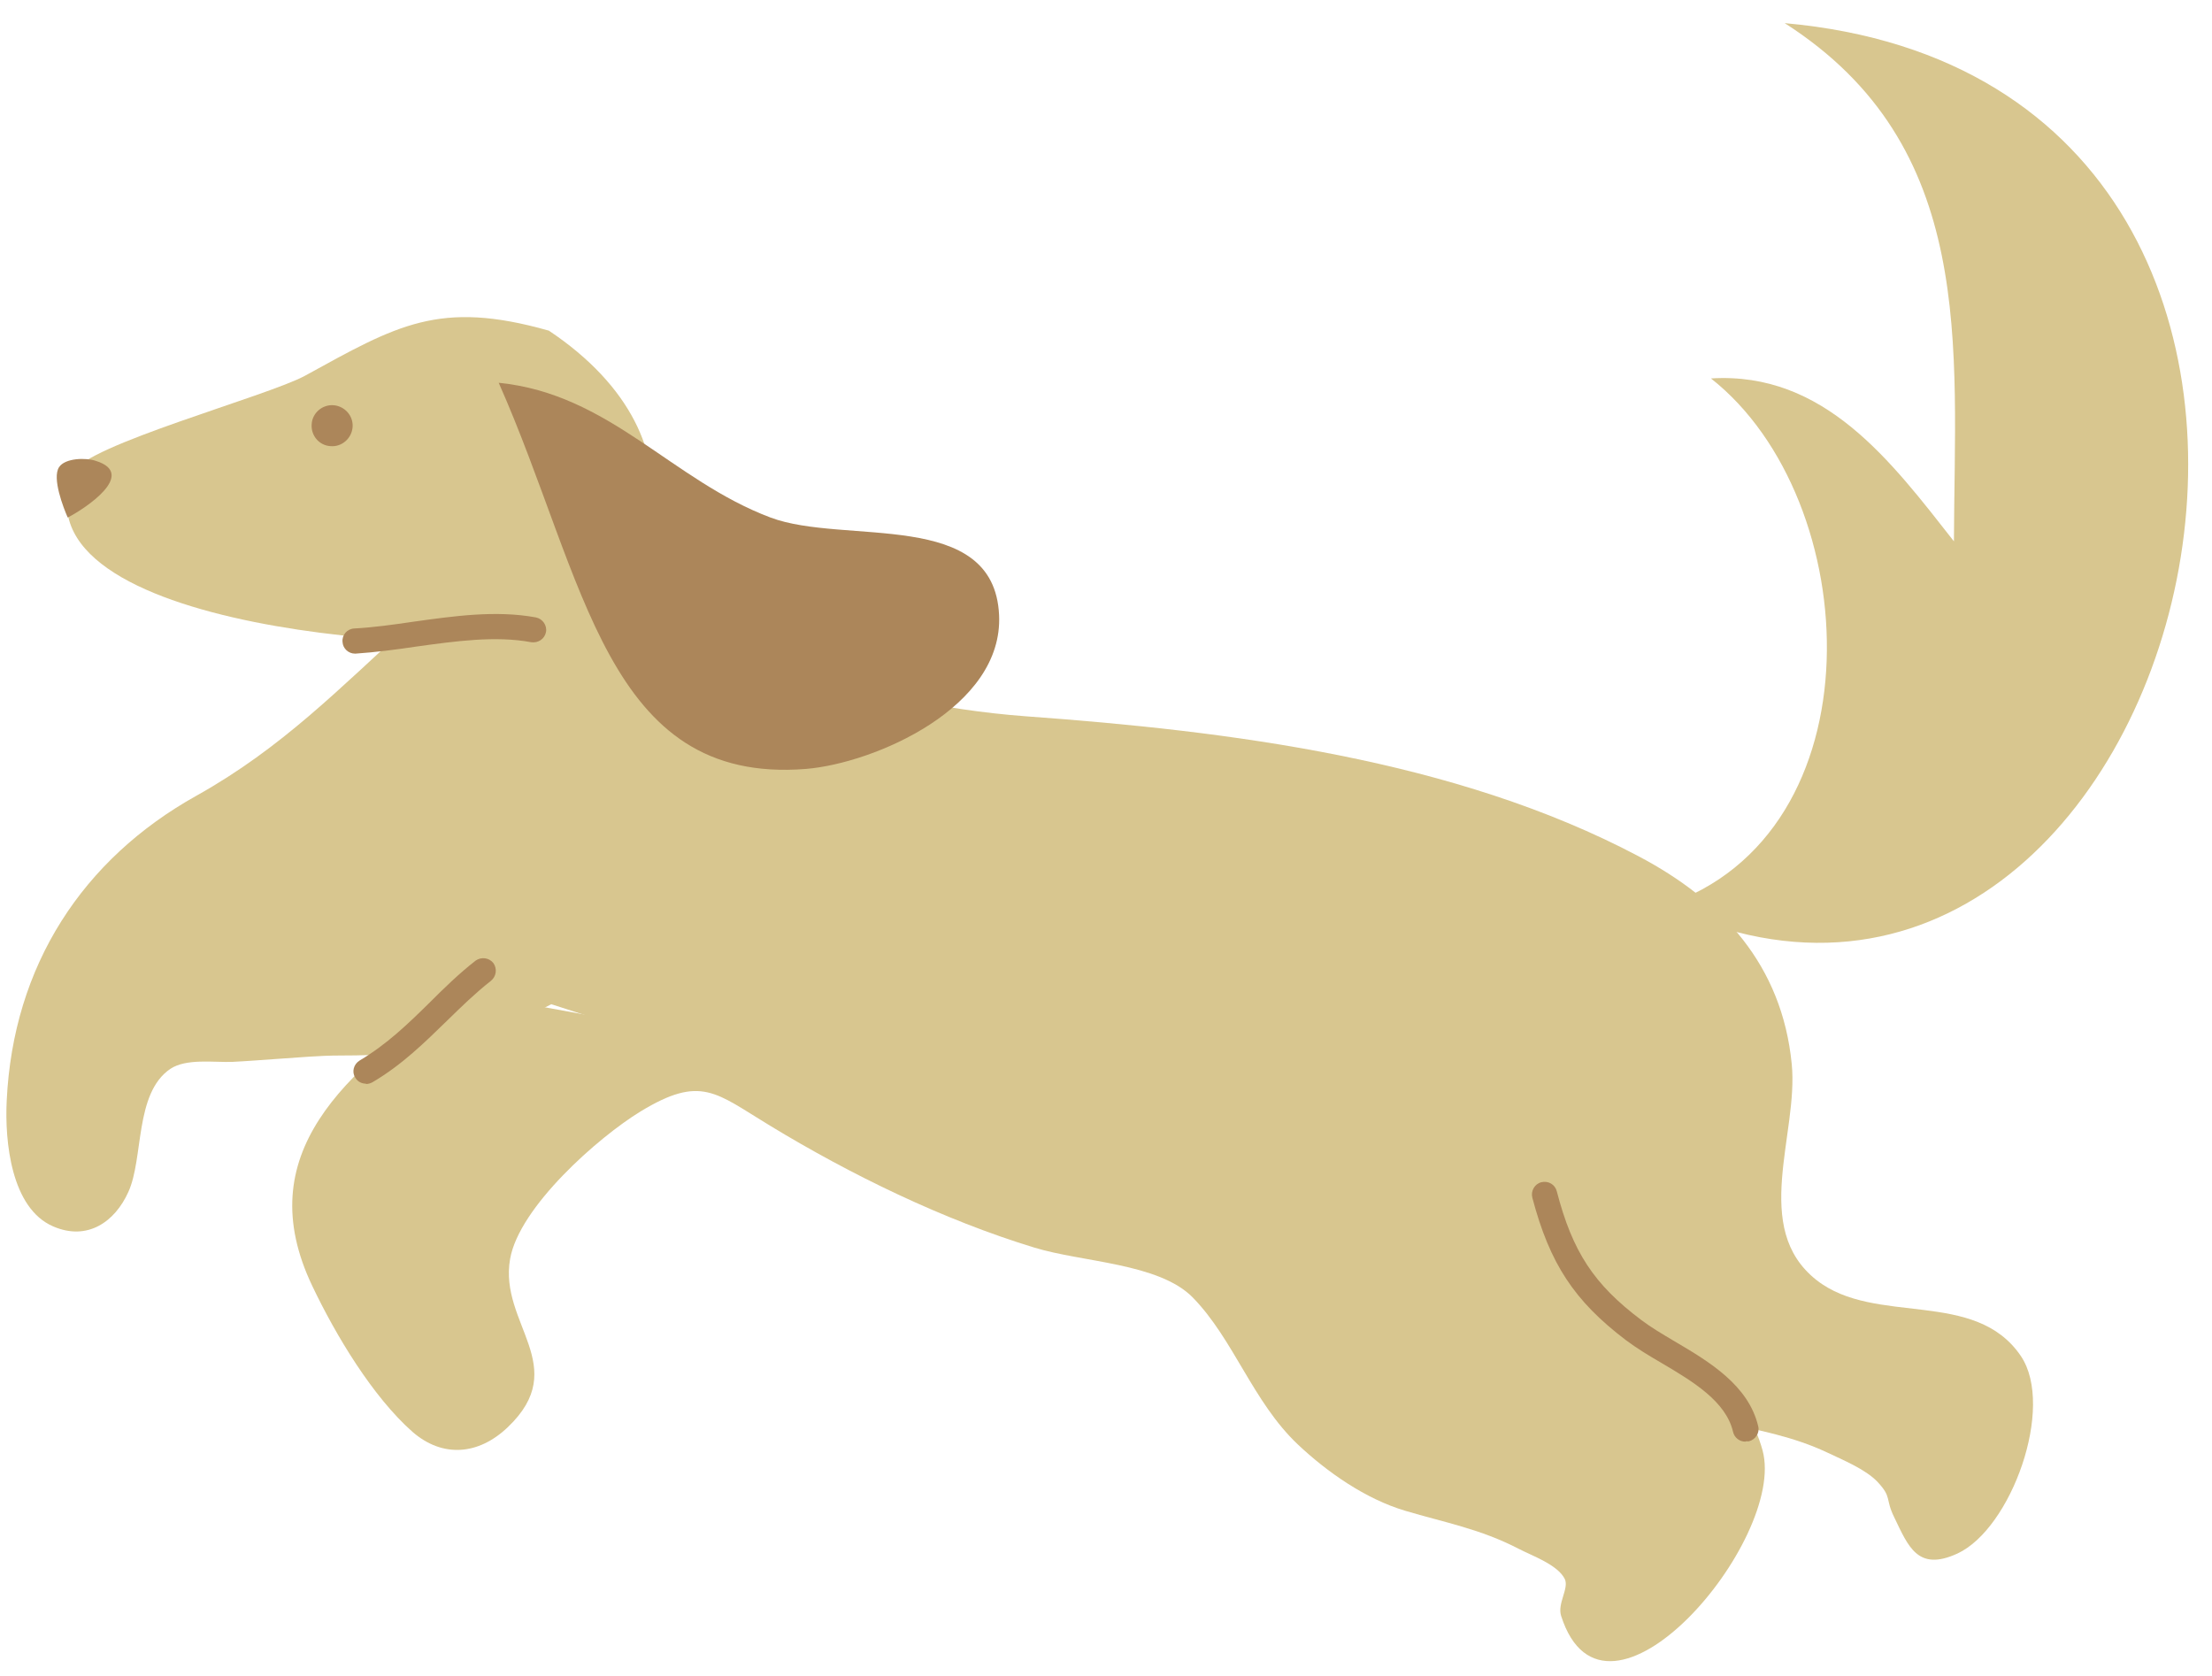 <svg width="66" height="50" viewBox="0 0 66 50" fill="none" xmlns="http://www.w3.org/2000/svg">
<path d="M49.66 27.02C56.12 24.89 55.65 14.91 51.05 11.29C54.44 11.08 56.43 13.77 58.3 16.15C58.32 10.32 58.99 4.36 53.25 0.69C73.49 2.5 65.39 34.41 49.66 27.02V27.02Z" fill="#D8C68F"/>
<path d="M42.46 38.34C45.39 40.47 48.03 41.68 51.47 42.45C52.48 42.67 53.51 42.86 54.51 43.33C54.97 43.55 55.66 43.83 56.02 44.21C56.46 44.68 56.24 44.7 56.52 45.27C56.94 46.14 57.22 46.89 58.4 46.35C60.01 45.61 61.32 41.98 60.3 40.46C58.93 38.43 55.96 39.57 54.2 38.19C52.23 36.64 53.67 33.83 53.46 31.74C53.17 28.8 51.39 26.86 48.88 25.54C43.41 22.65 36.67 21.81 30.61 21.37C28.05 21.18 25.58 20.6 23.14 19.84C20.73 19.09 18.99 17.44 16.83 16.34C15.33 17.01 13.36 17.61 12.24 18.62C10.13 20.53 8.42 22.31 5.86 23.74C2.47 25.63 0.39 28.8 0.2 32.84C0.14 34.05 0.33 36.05 1.59 36.59C2.61 37.03 3.43 36.45 3.83 35.56C4.29 34.55 4.01 32.62 5.08 31.89C5.56 31.57 6.38 31.7 6.93 31.68C7.35 31.66 7.85 31.62 8.29 31.59C8.93 31.55 9.51 31.49 10.15 31.49C12.69 31.49 14.07 31.21 16.45 29.96" fill="#D8C68F"/>
<path d="M45.96 35.46C46.67 38.82 51.64 39.81 52.59 43.27C53.32 45.95 47.9 52.33 46.58 48.21C46.46 47.84 46.82 47.39 46.69 47.11C46.48 46.68 45.7 46.41 45.32 46.21C44.16 45.61 43.13 45.43 41.92 45.07C40.75 44.72 39.61 43.93 38.72 43.09C37.38 41.82 36.81 39.96 35.59 38.71C34.58 37.68 32.29 37.66 30.86 37.22C28.14 36.39 25.39 35.05 22.97 33.58C21.35 32.6 20.92 32.06 19.11 33.16C17.85 33.93 15.49 36.01 15.22 37.56C14.88 39.49 17.06 40.76 15.15 42.58C14.28 43.41 13.21 43.5 12.31 42.72C11.12 41.67 10.02 39.84 9.32 38.37C7.44 34.44 10.27 31.98 13.72 29.59" fill="#D8C68F"/>
<path d="M16.36 9.86C13.1 8.94 11.85 9.7 9.1 11.21C7.98 11.82 2.53 13.29 2.19 14.09C0.19 18.88 13.91 19.58 16.14 18.97C19.64 18 21.35 13.18 16.37 9.86H16.36Z" fill="#D8C68F"/>
<path d="M14.88 11.42C18.19 11.75 20.04 14.33 22.99 15.44C25.2 16.27 29.66 15.15 29.81 18.35C29.94 21.11 26.09 22.77 24.05 22.94C18.07 23.42 17.48 17.28 14.88 11.42Z" fill="#AC865A"/>
<path d="M10.52 12.75C10.55 12.41 10.29 12.12 9.96 12.09C9.62 12.06 9.32 12.32 9.3 12.65C9.27 12.99 9.52 13.29 9.86 13.31C10.2 13.34 10.49 13.08 10.52 12.75Z" fill="#AC865A"/>
<path d="M2.02 15.44C1.89 15.14 1.55 14.27 1.76 13.94C1.94 13.66 2.57 13.65 2.86 13.75C4.11 14.14 2.53 15.18 2.02 15.44Z" fill="#AC865A"/>
<path d="M52.09 43C52.09 43 52.15 43 52.18 43C52.38 42.95 52.51 42.75 52.46 42.55C52.17 41.33 51.01 40.63 49.97 40.02C49.6 39.8 49.26 39.6 48.97 39.38C47.56 38.32 46.92 37.35 46.45 35.54C46.4 35.34 46.2 35.22 45.99 35.27C45.79 35.32 45.67 35.53 45.72 35.73C46.24 37.7 46.97 38.81 48.51 39.98C48.83 40.22 49.19 40.44 49.57 40.66C50.52 41.22 51.5 41.81 51.71 42.72C51.75 42.89 51.9 43.01 52.08 43.01L52.09 43Z" fill="#AC865A"/>
<path d="M10.92 32.34C10.99 32.34 11.05 32.32 11.11 32.29C12.01 31.76 12.68 31.09 13.34 30.45C13.77 30.03 14.18 29.63 14.65 29.26C14.81 29.13 14.84 28.9 14.72 28.73C14.59 28.57 14.36 28.54 14.19 28.66C13.69 29.05 13.24 29.49 12.82 29.91C12.17 30.55 11.55 31.15 10.73 31.64C10.55 31.75 10.49 31.98 10.6 32.15C10.67 32.27 10.79 32.33 10.92 32.33V32.34Z" fill="#AC865A"/>
<path d="M10.59 19.5H10.61C11.2 19.46 11.82 19.38 12.42 19.29C13.58 19.13 14.78 18.96 15.85 19.16C16.06 19.19 16.25 19.06 16.29 18.86C16.33 18.66 16.19 18.46 15.99 18.42C14.79 18.2 13.54 18.38 12.32 18.55C11.71 18.64 11.13 18.72 10.57 18.75C10.36 18.76 10.2 18.94 10.22 19.15C10.23 19.35 10.4 19.5 10.59 19.5V19.5Z" fill="#AC865A"/>
</svg>
